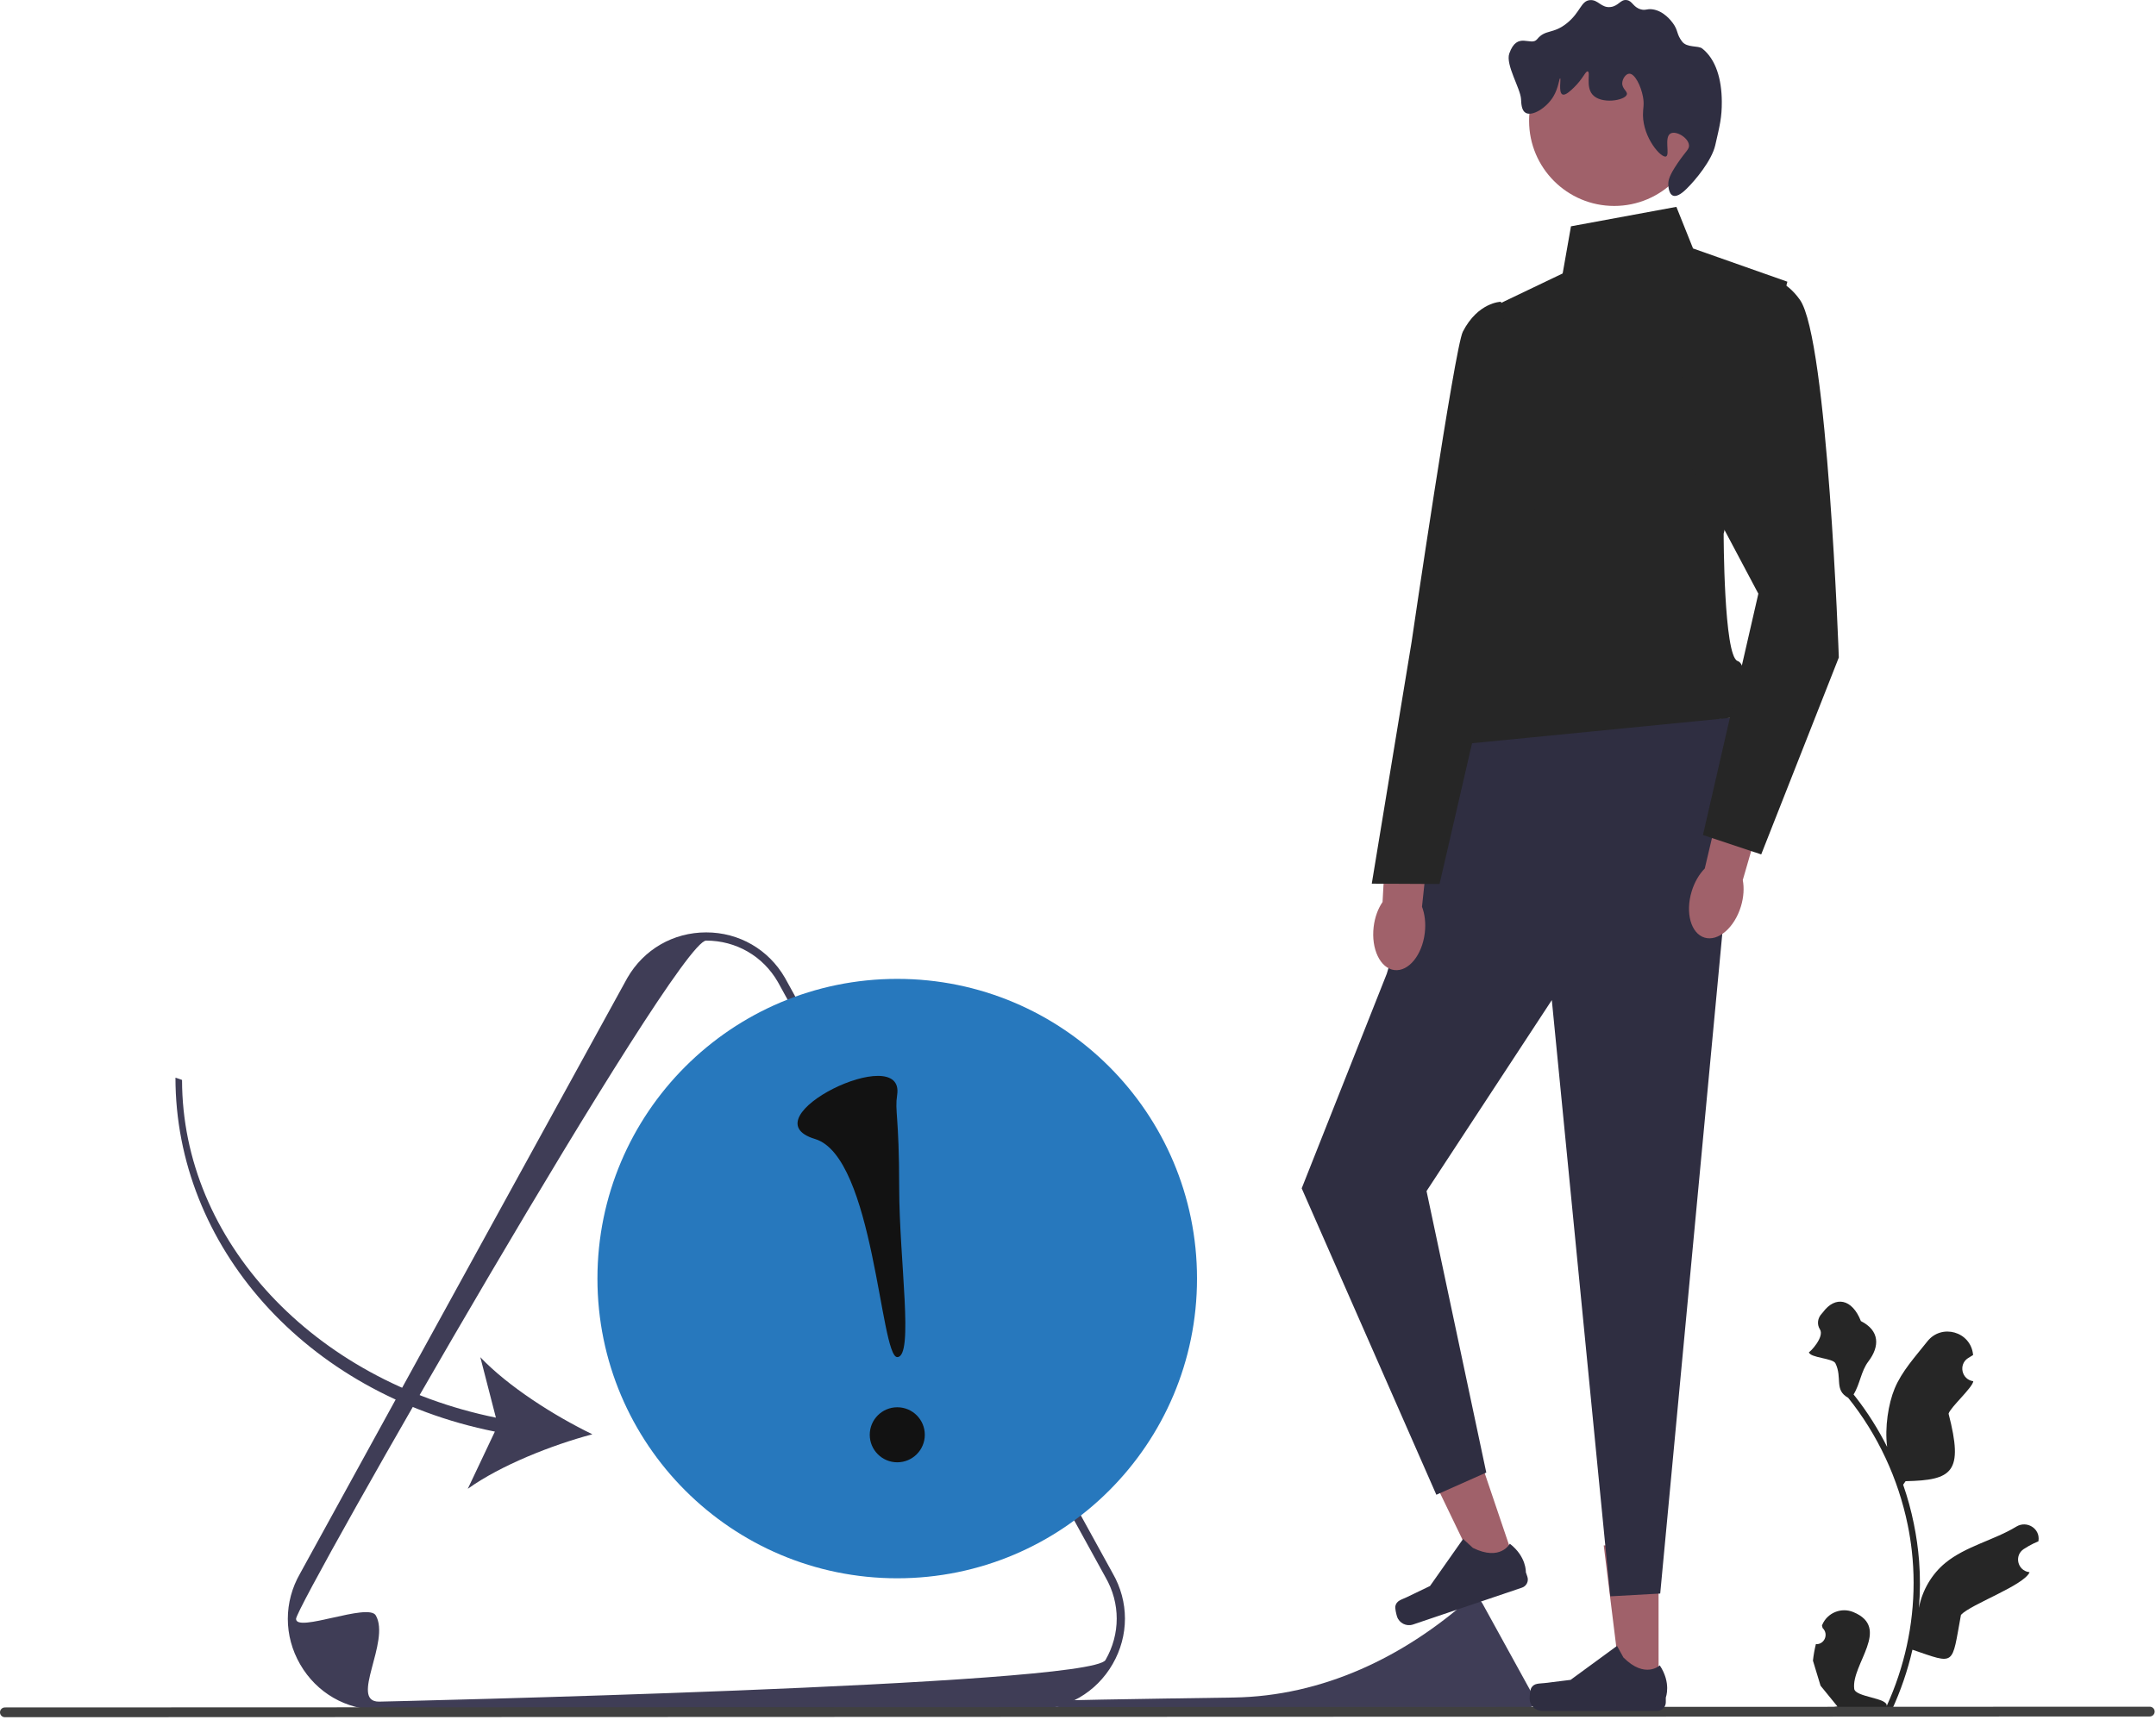 <?xml version="1.0" encoding="UTF-8" standalone="no"?><!DOCTYPE svg PUBLIC "-//W3C//DTD SVG 1.1//EN" "http://www.w3.org/Graphics/SVG/1.1/DTD/svg11.dtd"><svg width="100%" height="100%" viewBox="0 0 525 419" version="1.1" xmlns="http://www.w3.org/2000/svg" xmlns:xlink="http://www.w3.org/1999/xlink" xml:space="preserve" xmlns:serif="http://www.serif.com/" style="fill-rule:evenodd;clip-rule:evenodd;stroke-linejoin:round;stroke-miterlimit:2;"><g id="Layer1"></g><path d="M442.174,400.477C444.24,400.606 445.381,398.039 443.817,396.543L443.662,395.925C443.682,395.876 443.703,395.826 443.723,395.777C444.955,392.837 448.349,391.445 451.295,392.663C460.609,396.514 450.775,405.363 451.514,411.351C451.773,413.418 459.869,413.531 459.411,415.559C463.716,406.147 465.979,395.871 465.976,385.536C465.975,382.94 465.832,380.343 465.54,377.754C465.301,375.635 464.97,373.53 464.543,371.444C462.234,360.167 457.237,349.428 450.033,340.459C446.57,338.568 448.682,335.609 446.937,332.064C446.31,330.785 440.719,330.756 440.486,329.355C440.736,329.387 444.35,325.634 443.156,323.778C442.371,322.557 442.615,321.002 443.624,319.958C443.723,319.855 443.817,319.747 443.902,319.631C446.883,315.587 450.992,316.291 453.139,321.785C457.722,324.096 457.768,327.932 454.958,331.622C453.17,333.969 452.925,337.145 451.356,339.658C451.518,339.864 451.686,340.064 451.847,340.271C454.81,344.068 457.372,348.149 459.533,352.437C458.921,347.671 459.82,341.929 461.354,338.227C463.114,333.978 466.424,330.405 469.323,326.73C472.786,322.341 479.833,324.333 480.446,329.89C480.452,329.943 480.458,329.996 480.463,330.05C480.034,330.292 479.614,330.549 479.204,330.821C476.865,332.369 477.676,335.995 480.448,336.421L480.511,336.431C480.356,337.975 474.878,342.838 474.491,344.343C478.196,358.651 475.424,360.54 464.025,360.78L463.427,361.632C464.507,364.738 465.376,367.918 466.029,371.139C466.643,374.13 467.071,377.152 467.311,380.188C467.609,384.018 467.585,387.867 467.263,391.691L467.282,391.556C468.101,387.344 470.386,383.41 473.705,380.683C478.65,376.619 485.636,375.12 490.971,371.853C493.538,370.28 496.83,372.31 496.383,375.288L496.361,375.431C495.567,375.754 494.792,376.129 494.043,376.549C493.614,376.791 493.193,377.049 492.783,377.32C490.443,378.869 491.255,382.496 494.028,382.921L494.09,382.93C494.136,382.937 494.174,382.943 494.219,382.95C492.858,386.186 479.884,390.751 477.508,393.342C475.198,405.84 476.333,405.468 465.697,401.832L465.691,401.832C464.53,406.896 462.833,411.844 460.651,416.56L442.631,416.566C442.567,416.366 442.508,416.159 442.45,415.959C444.117,416.062 445.796,415.965 447.436,415.66C446.099,414.02 444.761,412.367 443.424,410.727C443.391,410.695 443.365,410.663 443.34,410.63L443.319,410.605L441.464,404.498C441.61,403.143 441.849,401.8 442.174,400.477Z" style="fill:rgb(38,38,38);fill-rule:nonzero;"/><path d="M251.744,416.42L92.287,416.475C84.277,416.478 77.101,412.338 73.093,405.402C71.089,401.934 70.087,398.129 70.085,394.323C70.084,390.518 71.084,386.712 73.085,383.242L152.763,238.193C156.767,231.254 163.94,227.11 171.95,227.107C179.961,227.104 187.137,231.244 191.145,238.18L270.934,383.192C272.932,386.651 273.932,390.452 273.933,394.255C273.932,398.058 272.933,401.864 270.931,405.334C266.928,412.273 259.755,416.417 251.744,416.42ZM72.09,394.32C72.09,397.784 89.685,390.32 91.508,393.475C95.154,399.786 84.999,414.478 92.287,414.475C92.287,414.475 265.557,410.647 269.199,404.334C271.019,401.178 271.929,397.715 271.928,394.253C271.927,390.791 271.015,387.33 269.191,384.175L189.403,239.163C185.767,232.87 179.239,229.105 171.951,229.107C164.666,229.11 72.09,390.856 72.09,394.32Z" style="fill:rgb(63,61,86);fill-rule:nonzero;"/><path d="M253.515,414.419C251.517,418.42 345.129,417.191 346.236,417.19C346.236,417.19 372.548,416.609 373.101,415.65C373.377,415.171 373.515,414.645 373.515,414.119C373.515,413.594 373.376,413.068 373.1,412.589L360.983,390.568C360.431,389.613 359.44,389.041 358.333,389.041C358.287,389.041 358.219,389.082 358.131,389.16C341.968,403.604 322.049,413.153 300.374,413.475C277.327,413.818 253.642,414.165 253.515,414.419Z" style="fill:rgb(63,61,86);fill-rule:nonzero;"/><path d="M0,417.081C0,417.741 0.53,418.271 1.19,418.271L523.48,418.09C524.14,418.09 524.67,417.56 524.67,416.9C524.67,416.24 524.14,415.71 523.48,415.71L1.19,415.891C0.53,415.891 -0,416.421 -0,417.081Z" style="fill:rgb(64,64,64);fill-rule:nonzero;"/><g><path d="M403.878,411.305L394.833,411.308L390.518,376.422L403.867,376.418L403.878,411.305Z" style="fill:rgb(160,97,106);fill-rule:nonzero;"/><path d="M372.889,411.111C372.608,411.585 372.46,413.116 372.46,413.668C372.461,415.363 373.835,416.737 375.531,416.737L403.541,416.727C404.698,416.726 405.635,415.789 405.635,414.632L405.634,413.466C405.634,413.466 407.019,409.96 404.165,405.641C404.165,405.641 400.62,409.025 395.32,403.729L393.757,400.899L382.45,409.174L376.182,409.948C374.81,410.117 373.594,409.923 372.889,411.111Z" style="fill:rgb(47,46,65);fill-rule:nonzero;"/></g><g><path d="M369.197,381.468L360.63,384.366L345.369,352.7L358.014,348.421L369.197,381.468Z" style="fill:rgb(160,97,106);fill-rule:nonzero;"/><path d="M339.779,391.208C339.664,391.748 340.014,393.245 340.191,393.768C340.734,395.374 342.477,396.235 344.083,395.691L370.615,386.711C371.71,386.34 372.298,385.152 371.927,384.056L371.553,382.951C371.553,382.951 371.742,379.187 367.655,376.01C367.655,376.01 365.381,380.351 358.664,377.031L356.276,374.851L348.216,386.311L342.525,389.052C341.28,389.651 340.066,389.856 339.779,391.208Z" style="fill:rgb(47,46,65);fill-rule:nonzero;"/></g><path d="M355.226,179.09L337.683,237.191L316.972,289.452L349.761,364.086L361.918,358.677L347.371,290.117L377.878,243.594L392.114,388.826L404.273,388.147L420.763,212.843L423.114,174.676L355.226,179.09Z" style="fill:rgb(47,46,65);fill-rule:nonzero;"/><path d="M408.21,50.385L382.542,55.123L380.519,66.607L364.985,74.043L356.908,158.486C356.908,158.486 343.403,176.054 354.214,181.455L423.114,174.676C423.114,174.676 426.488,162.185 423.11,161C419.732,159.815 419.721,129.981 419.721,129.981L435.237,68.615L412.266,60.517L408.21,50.385Z" style="fill:rgb(38,38,38);fill-rule:nonzero;"/><circle cx="393.07" cy="29.436" r="20.728" style="fill:rgb(160,97,106);"/><path d="M406.796,32.512C405.142,33.418 406.711,37.741 405.678,38.115C404.483,38.547 400.126,33.588 400.072,28.033C400.056,26.352 400.443,25.545 400.07,23.551C399.584,20.944 398.09,17.869 396.707,17.95C395.888,17.999 395.087,19.158 395.027,20.192C394.944,21.641 396.352,22.212 396.149,22.992C395.763,24.48 389.851,25.506 387.746,22.995C386.096,21.027 387.361,17.571 386.623,17.394C386.08,17.263 385.496,19.166 383.264,21.316C382.422,22.126 381.172,23.331 380.463,22.998C379.439,22.516 380.183,19.122 379.902,19.077C379.668,19.039 379.522,21.425 378.222,23.559C376.553,26.3 373.108,28.413 371.501,27.483C370.517,26.913 370.439,25.327 370.38,24.122C370.255,21.584 366.567,15.745 367.521,13.03C369.463,7.504 372.791,11.399 374.296,9.555C376.334,7.058 378.162,8.401 381.577,5.631C384.914,2.926 384.943,0.206 387.178,0.027C389.19,-0.134 389.905,2.012 392.22,1.706C394.181,1.446 394.607,-0.218 396.141,0.024C397.545,0.246 397.637,1.713 399.503,2.264C400.694,2.616 400.956,2.106 402.304,2.263C405.109,2.588 406.994,5.144 407.347,5.622C408.708,7.467 408.18,8.246 409.589,10.103C410.805,11.705 413.498,11.025 414.511,11.825C417.82,14.439 419.242,19.26 419.271,24.754C419.291,28.597 418.79,30.539 417.672,35.39C416.823,39.073 412.89,43.833 410.722,45.956C410.14,46.526 408.509,48.123 407.361,47.638C406.274,47.178 406.241,45.11 406.24,44.837C406.235,43.898 406.485,42.736 408.479,39.794C410.574,36.704 411.406,36.352 411.279,35.312C411.054,33.474 408.114,31.791 406.796,32.512Z" style="fill:rgb(47,46,65);fill-rule:nonzero;"/><g><path d="M334.495,225.76C333.849,231.162 336.114,235.875 339.552,236.285C342.99,236.696 346.3,232.649 346.945,227.246C347.227,224.882 346.952,222.649 346.265,220.851L348.712,197.925L337.928,197.006L336.661,219.705C335.57,221.29 334.777,223.395 334.495,225.76Z" style="fill:rgb(160,97,106);fill-rule:nonzero;"/><path d="M365.491,73.498C365.491,73.498 359.904,73.577 356.205,80.802C354.24,84.64 343.723,156.429 343.723,156.429L334.036,215.238L350.538,215.321L363.397,159.628L374.214,127.327L365.491,73.498Z" style="fill:rgb(38,38,38);fill-rule:nonzero;"/></g><path d="M411.93,217.13C410.349,222.337 411.754,227.373 415.067,228.378C418.381,229.384 422.348,225.978 423.928,220.772C424.62,218.493 424.739,216.246 424.377,214.357L430.796,192.211L420.34,189.42L415.122,211.547C413.77,212.917 412.621,214.851 411.93,217.13Z" style="fill:rgb(160,97,106);fill-rule:nonzero;"/><path d="M423.416,69.632C423.416,69.632 431.52,63.55 438.278,73.005C445.037,82.46 447.766,160.143 447.766,160.143L428.868,208.112L414.68,203.388L428.17,144.613L404.512,100.037L423.416,69.632Z" style="fill:rgb(38,38,38);fill-rule:nonzero;"/><g><circle cx="218.48" cy="311.431" r="73" style="fill:rgb(39,120,189);"/><g><circle cx="218.493" cy="349.479" r="6.703" style="fill:rgb(18,18,18);"/><path d="M218.464,266.681C217.848,270.773 218.952,271.629 218.958,289.267C218.964,306.904 222.623,330.552 218.486,330.554C214.349,330.555 212.836,281.751 198.469,277.432C181.579,272.353 220.457,253.437 218.464,266.681Z" style="fill:rgb(18,18,18);fill-rule:nonzero;"/></g></g><path d="M120.503,348.702L113.908,362.637C121.881,356.92 134.335,351.991 144.245,349.352C135.011,344.891 123.712,337.7 116.962,330.58L120.755,345.304C76.281,336.246 44.344,302.128 44.33,263.045L42.724,262.492C42.738,303.315 74.234,339.453 120.503,348.702Z" style="fill:rgb(63,61,86);fill-rule:nonzero;"/></svg>